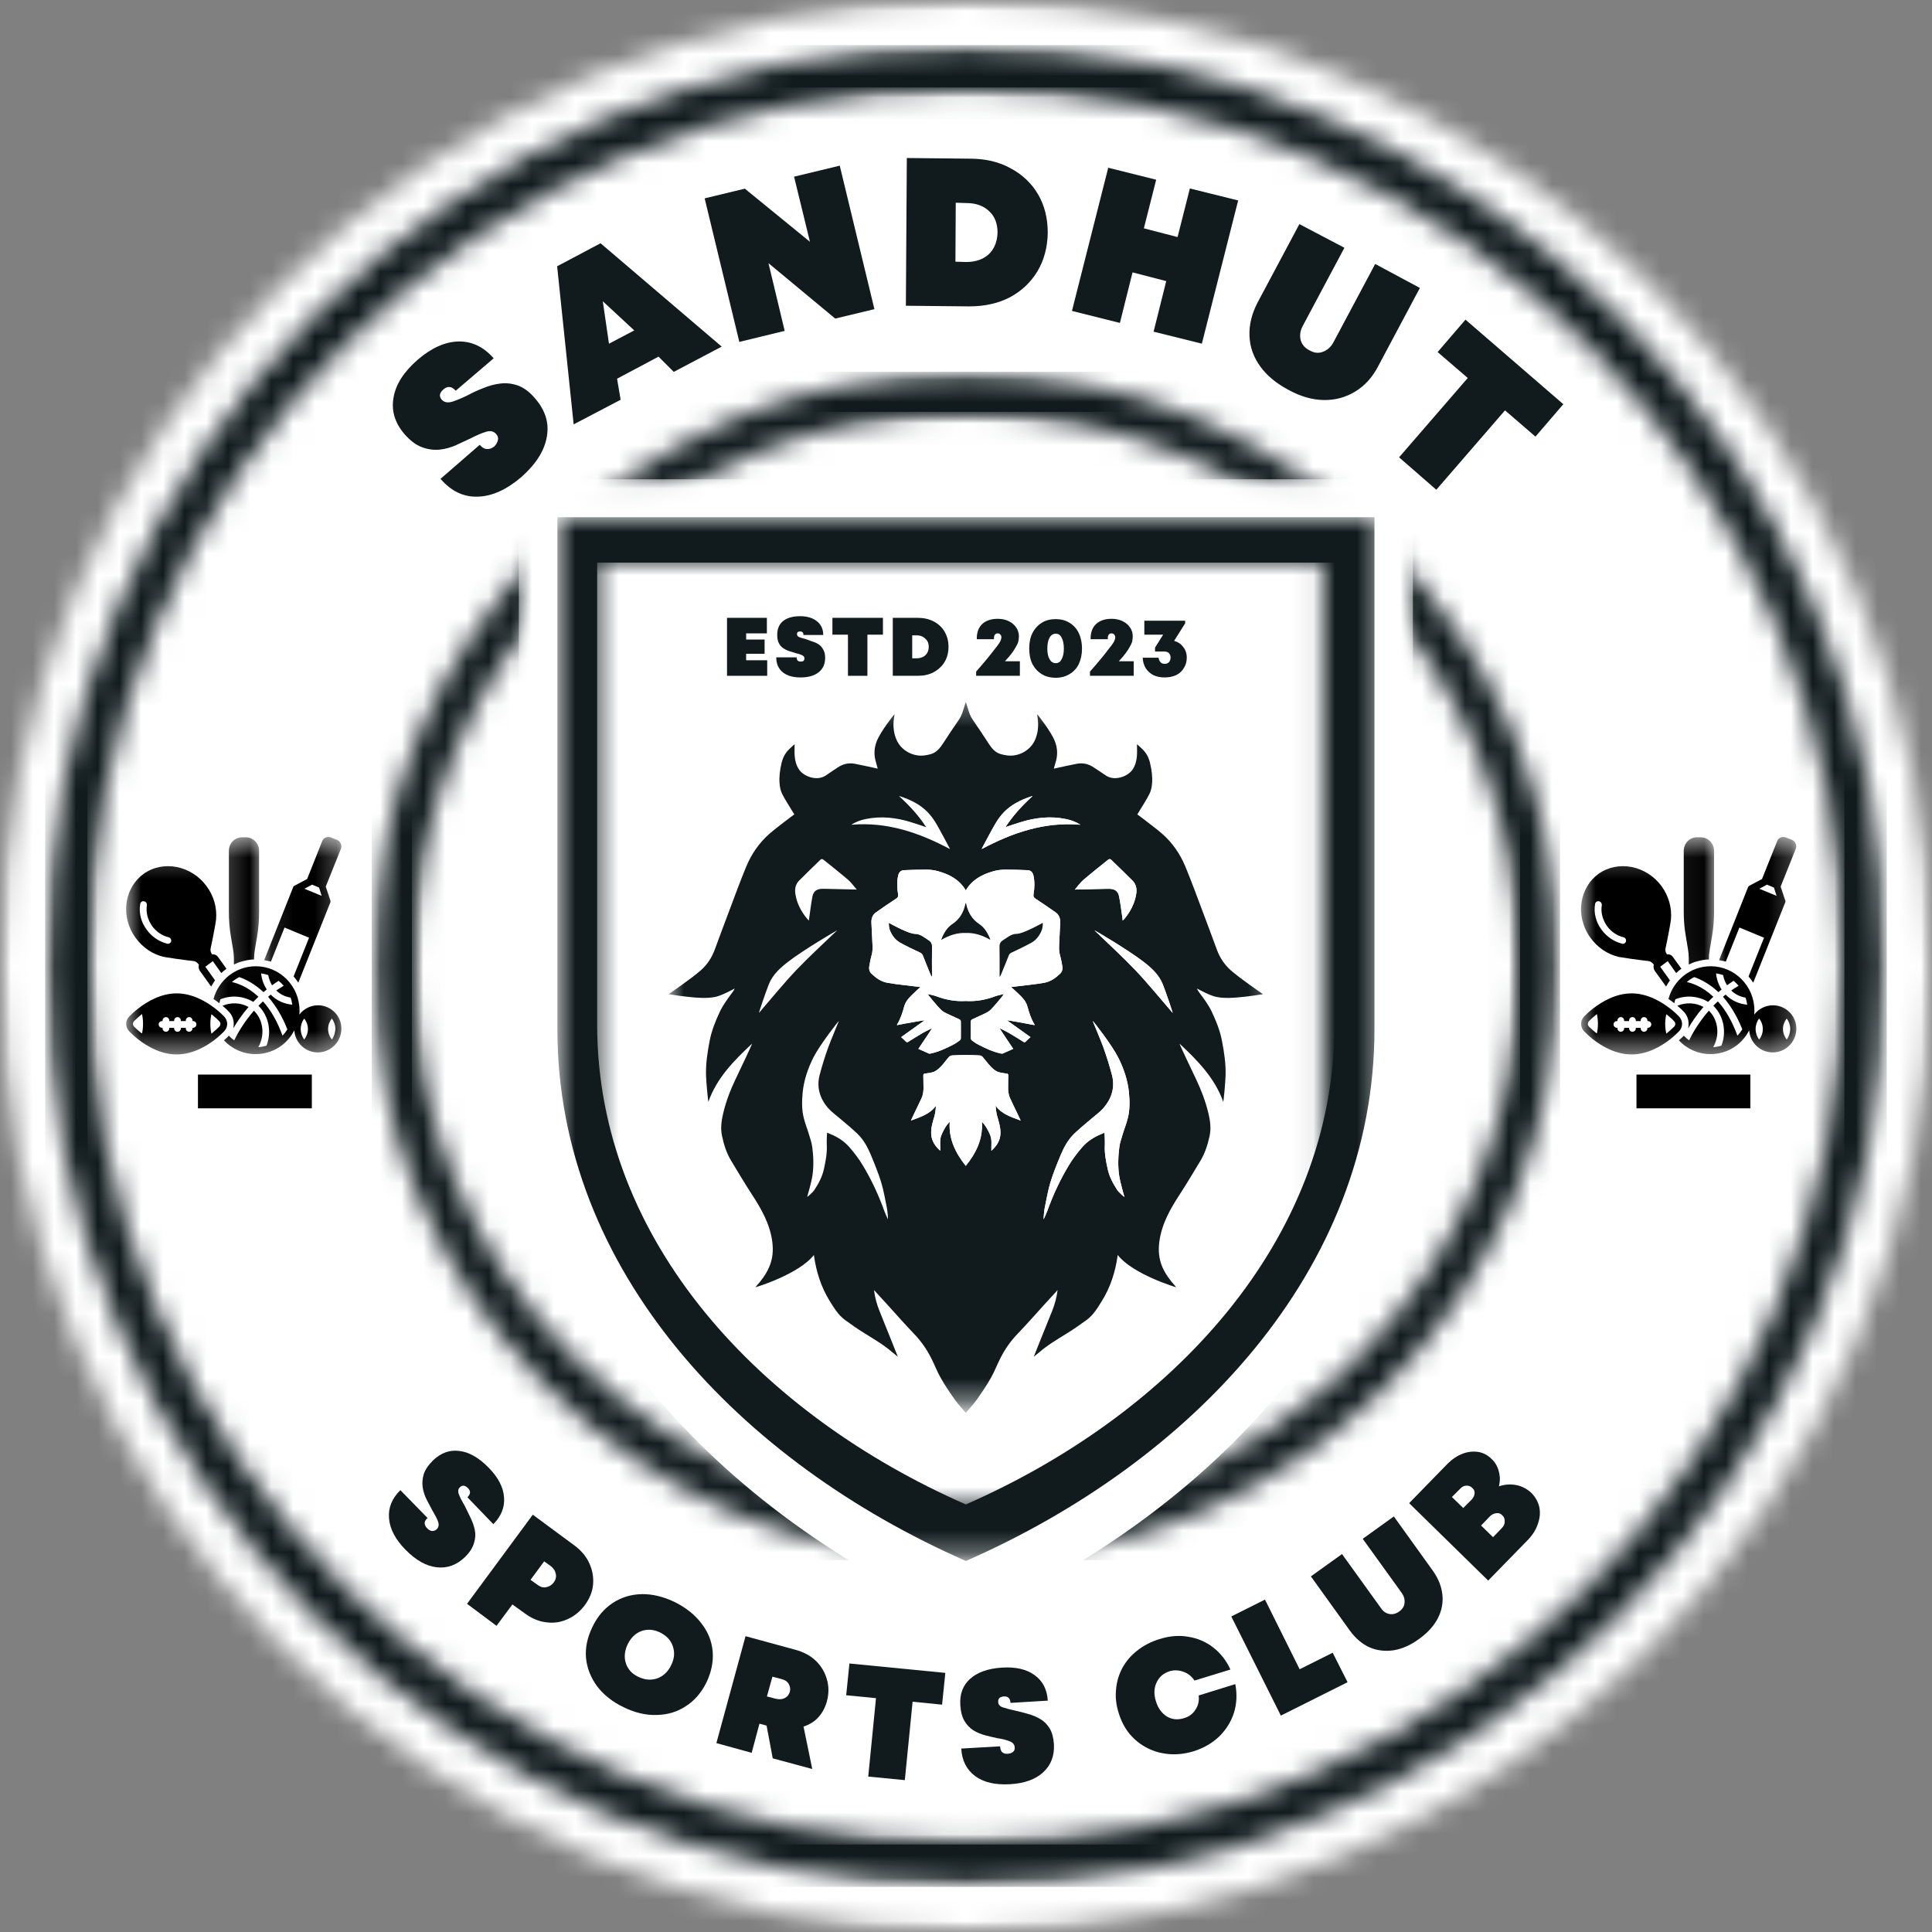<svg width="89" height="89" viewBox="0 0 89 89" fill="none" xmlns="http://www.w3.org/2000/svg">
<rect x="0" y="0" width="89" height="89" fill="#808080" stroke="none"/>
<mask id="mask0_61_624" style="mask-type:luminance" maskUnits="userSpaceOnUse" x="0" y="0" width="89" height="89">
<path d="M0 0H88.996V89H0V0Z" fill="white"/>
</mask>
<g mask="url(#mask0_61_624)">
<mask id="mask1_61_624" style="mask-type:luminance" maskUnits="userSpaceOnUse" x="0" y="0" width="89" height="89">
<path d="M44.496 0C19.92 0 0 19.924 0 44.5C0 69.076 19.92 89 44.496 89C69.073 89 88.996 69.076 88.996 44.5C88.996 19.924 69.073 0 44.496 0Z" fill="white"/>
</mask>
<g mask="url(#mask1_61_624)">
<path d="M0 0H88.996V89H0V0Z" fill="white"/>
</g>
</g>
<mask id="mask2_61_624" style="mask-type:luminance" maskUnits="userSpaceOnUse" x="2" y="2" width="85" height="85">
<path d="M2.079 2.078H86.918V86.922H2.079V2.078Z" fill="white"/>
</mask>
<g mask="url(#mask2_61_624)">
<mask id="mask3_61_624" style="mask-type:luminance" maskUnits="userSpaceOnUse" x="2" y="2" width="85" height="85">
<path d="M44.497 2.078C21.07 2.078 2.079 21.073 2.079 44.5C2.079 67.927 21.07 86.922 44.497 86.922C67.928 86.922 86.918 67.927 86.918 44.5C86.918 21.073 67.928 2.078 44.497 2.078Z" fill="white"/>
</mask>
<g mask="url(#mask3_61_624)">
<path d="M2.079 2.078H86.918V86.922H2.079V2.078Z" fill="#111B1E"/>
</g>
</g>
<mask id="mask4_61_624" style="mask-type:luminance" maskUnits="userSpaceOnUse" x="4" y="4" width="81" height="81">
<path d="M4.026 4.029H84.967V84.97H4.026V4.029Z" fill="white"/>
</mask>
<g mask="url(#mask4_61_624)">
<mask id="mask5_61_624" style="mask-type:luminance" maskUnits="userSpaceOnUse" x="4" y="4" width="81" height="81">
<path d="M44.496 4.029C22.148 4.029 4.026 22.147 4.026 44.5C4.026 66.853 22.148 84.97 44.496 84.97C66.849 84.97 84.967 66.853 84.967 44.5C84.967 22.147 66.849 4.029 44.496 4.029Z" fill="white"/>
</mask>
<g mask="url(#mask5_61_624)">
<path d="M4.026 4.029H84.967V84.97H4.026V4.029Z" fill="white"/>
</g>
</g>
<mask id="mask6_61_624" style="mask-type:luminance" maskUnits="userSpaceOnUse" x="17" y="17" width="55" height="55">
<path d="M17.125 17.129H71.867V71.871H17.125V17.129Z" fill="white"/>
</mask>
<g mask="url(#mask6_61_624)">
<mask id="mask7_61_624" style="mask-type:luminance" maskUnits="userSpaceOnUse" x="17" y="17" width="55" height="55">
<path d="M44.496 17.129C29.382 17.129 17.125 29.382 17.125 44.5C17.125 59.618 29.382 71.871 44.496 71.871C59.614 71.871 71.867 59.618 71.867 44.5C71.867 29.382 59.614 17.129 44.496 17.129Z" fill="white"/>
</mask>
<g mask="url(#mask7_61_624)">
<path d="M17.125 17.129H71.867V71.871H17.125V17.129Z" fill="#111B1E"/>
</g>
</g>
<mask id="mask8_61_624" style="mask-type:luminance" maskUnits="userSpaceOnUse" x="18" y="18" width="53" height="53">
<path d="M18.973 18.972H70.024V70.028H18.973V18.972Z" fill="white"/>
</mask>
<g mask="url(#mask8_61_624)">
<mask id="mask9_61_624" style="mask-type:luminance" maskUnits="userSpaceOnUse" x="18" y="18" width="53" height="53">
<path d="M44.497 18.972C30.401 18.972 18.973 30.4 18.973 44.5C18.973 58.6 30.401 70.028 44.497 70.028C58.596 70.028 70.024 58.6 70.024 44.5C70.024 30.4 58.596 18.972 44.497 18.972Z" fill="white"/>
</mask>
<g mask="url(#mask9_61_624)">
<path d="M18.973 18.972H70.024V70.028H18.973V18.972Z" fill="white"/>
</g>
</g>
<mask id="mask10_61_624" style="mask-type:luminance" maskUnits="userSpaceOnUse" x="23" y="22" width="43" height="53">
<path d="M23.898 22.054H65.125V74.393H23.898V22.054Z" fill="white"/>
</mask>
<g mask="url(#mask10_61_624)">
<path d="M65.088 22.08V47.892C65.088 60.062 55.854 69.718 44.493 74.699C33.165 69.725 23.898 60.088 23.898 47.892V22.08H65.088Z" fill="white"/>
</g>
<mask id="mask11_61_624" style="mask-type:luminance" maskUnits="userSpaceOnUse" x="25" y="23" width="39" height="49">
<path d="M25.677 23.782H63.558V71.692H25.677V23.782Z" fill="white"/>
</mask>
<g mask="url(#mask11_61_624)">
<path d="M63.316 23.826V47.41C63.316 58.532 54.88 67.352 44.496 71.908C34.143 67.364 25.677 58.555 25.677 47.41V23.826H63.316Z" fill="#111B1E"/>
</g>
<mask id="mask12_61_624" style="mask-type:luminance" maskUnits="userSpaceOnUse" x="27" y="25" width="34" height="45">
<path d="M27.509 25.875H60.935V69.319H27.509V25.875Z" fill="white"/>
</mask>
<g mask="url(#mask12_61_624)">
<path d="M61.476 25.916V47.197C61.476 57.234 53.861 65.196 44.492 69.304C35.15 65.203 27.509 57.256 27.509 47.197V25.916H61.476Z" fill="white"/>
</g>
<path d="M40.594 54.469C40.46 54.029 40.284 53.604 40.109 53.182C39.96 52.831 39.777 52.496 39.497 52.227C39.24 51.977 38.956 51.753 38.684 51.518C38.493 51.354 38.285 51.208 38.124 51.018C37.758 50.578 37.609 50.067 37.762 49.503C37.874 49.078 38.005 48.66 38.154 48.246C38.292 47.869 38.635 47.071 38.643 47.033C38.624 47.033 37.766 48.127 37.467 48.72C37.214 49.227 37.031 49.761 36.975 50.332C36.938 50.727 36.93 51.119 37.027 51.503C37.094 51.776 37.203 52.037 37.281 52.305C37.337 52.484 37.393 52.663 37.419 52.846C37.475 53.279 37.49 53.716 37.426 54.152C37.389 54.425 37.203 55.074 37.184 55.133C37.195 55.141 37.434 54.939 37.516 54.816C37.71 54.522 37.874 54.216 37.952 53.865C38.031 53.503 38.105 53.141 38.087 52.768C38.079 52.585 38.094 52.197 38.102 52.175C38.147 52.197 38.188 52.216 38.225 52.231C38.572 52.369 38.885 52.566 39.128 52.846C39.355 53.107 39.568 53.387 39.747 53.686C40.15 54.354 40.478 55.062 40.743 55.801C40.788 55.924 40.848 56.044 40.904 56.167C40.915 56.163 40.881 55.753 40.855 55.641C40.773 55.249 40.71 54.85 40.594 54.469Z" fill="white"/>
<path d="M37.191 42.336C37.21 42.358 37.232 42.373 37.266 42.407C37.269 42.362 37.269 42.336 37.273 42.314C37.322 41.974 37.363 41.631 37.426 41.295C37.474 41.053 37.627 40.948 37.877 40.944C37.915 40.944 37.952 40.944 37.989 40.944C38.478 40.956 38.963 40.967 39.467 40.978C39.336 40.829 39.221 40.661 39.075 40.534C38.706 40.217 38.322 39.918 37.945 39.612C37.881 39.56 37.837 39.56 37.781 39.616C37.456 39.933 37.128 40.247 36.807 40.571C36.646 40.735 36.605 40.944 36.639 41.168C36.702 41.616 36.907 41.993 37.191 42.336Z" fill="white"/>
<path d="M43.758 39.112C43.747 39.09 43.743 39.071 43.735 39.056C43.538 38.691 43.347 38.318 43.138 37.959C43.026 37.765 42.892 37.579 42.739 37.418C42.392 37.06 41.956 36.848 41.489 36.691C41.463 36.68 41.437 36.68 41.415 36.672C41.885 37.101 42.314 37.56 42.665 38.105C42.422 38.023 42.198 37.944 41.974 37.877C41.284 37.661 40.586 37.583 39.87 37.732C39.642 37.78 39.43 37.855 39.213 37.993C40.87 37.851 42.34 38.359 43.758 39.112Z" fill="white"/>
<path d="M38.568 42.855C38.534 42.862 37.012 43.761 36.318 44.295C35.945 44.582 35.594 44.895 35.415 45.347C35.251 45.761 34.96 46.634 34.96 46.664C35.538 45.996 36.083 45.321 36.68 44.69C37.281 44.06 37.926 43.474 38.568 42.855Z" fill="white"/>
<path d="M42.762 43.302C42.572 43.183 42.4 43.023 42.154 43.019C42.105 43.019 42.053 43.008 42.004 42.996C41.646 42.903 40.978 42.53 40.945 42.511C40.941 42.661 40.96 42.787 41.016 42.907C41.116 43.127 41.262 43.313 41.471 43.429C41.769 43.593 42.079 43.739 42.385 43.884C42.452 43.914 42.489 43.955 42.516 44.022C42.631 44.321 42.754 44.619 42.877 44.918C42.885 44.94 42.904 44.959 42.93 45.004C42.93 44.959 42.933 44.944 42.933 44.929C42.933 44.496 42.926 44.067 42.937 43.638C42.941 43.481 42.9 43.384 42.762 43.302Z" fill="#111B1E"/>
<mask id="mask13_61_624" style="mask-type:luminance" maskUnits="userSpaceOnUse" x="30" y="32" width="29" height="33">
<path d="M30.8 32.311H58.656V64.625H30.8V32.311Z" fill="white"/>
</mask>
<g mask="url(#mask13_61_624)">
<path d="M56.693 44.694C56.399 44.429 56.19 44.112 56.055 43.743C55.839 43.164 55.63 42.586 55.41 42.011C55.145 41.306 54.888 40.601 54.6 39.907C54.361 39.336 54.014 38.833 53.552 38.422C53.242 38.15 52.906 37.911 52.582 37.657C52.522 37.612 52.462 37.568 52.392 37.516C52.429 37.456 52.462 37.4 52.5 37.34C52.653 37.083 52.821 36.833 52.955 36.564C53.026 36.422 53.059 36.251 53.071 36.09C53.097 35.777 53.052 35.467 52.981 35.161C52.925 34.911 52.813 34.691 52.627 34.512C52.548 34.437 52.384 34.281 52.377 34.288C52.377 34.467 52.388 34.65 52.373 34.833C52.354 35.057 52.298 35.269 52.164 35.463C51.959 35.758 51.351 36.012 50.925 35.713C50.75 35.587 50.567 35.475 50.388 35.355C50.149 35.191 49.884 35.131 49.604 35.184C49.287 35.243 48.97 35.318 48.653 35.385C48.62 35.393 48.586 35.4 48.545 35.411C48.582 35.277 48.62 35.154 48.653 35.027C48.731 34.725 48.705 34.43 48.59 34.135C48.407 33.68 47.795 32.911 47.776 32.9C47.787 32.971 47.795 33.031 47.802 33.09C47.851 33.449 47.817 33.792 47.664 34.12C47.444 34.583 46.903 34.87 46.392 34.799C46.299 34.788 46.206 34.766 46.116 34.743C45.836 34.669 45.676 34.46 45.53 34.232C45.295 33.874 45.06 33.512 44.814 33.161C44.661 32.941 44.605 32.688 44.526 32.445C44.515 32.411 44.504 32.378 44.493 32.344C44.493 32.341 44.493 32.341 44.493 32.341C44.489 32.341 44.489 32.341 44.489 32.341C44.489 32.341 44.489 32.341 44.489 32.344C44.478 32.378 44.467 32.411 44.456 32.445C44.377 32.688 44.321 32.941 44.168 33.161C43.922 33.512 43.687 33.874 43.452 34.232C43.303 34.46 43.146 34.669 42.866 34.743C42.777 34.766 42.683 34.788 42.59 34.799C42.079 34.87 41.538 34.583 41.318 34.12C41.165 33.792 41.131 33.449 41.18 33.09C41.187 33.031 41.195 32.971 41.206 32.9C41.187 32.911 40.575 33.68 40.392 34.135C40.277 34.43 40.251 34.725 40.329 35.027C40.363 35.154 40.4 35.277 40.434 35.411C40.396 35.4 40.363 35.393 40.329 35.385C40.012 35.318 39.695 35.243 39.378 35.184C39.094 35.131 38.833 35.191 38.59 35.355C38.415 35.475 38.232 35.587 38.057 35.713C37.632 36.012 37.023 35.758 36.818 35.463C36.684 35.269 36.628 35.057 36.609 34.833C36.594 34.65 36.605 34.467 36.605 34.288C36.598 34.281 36.434 34.437 36.356 34.512C36.169 34.691 36.057 34.911 36.001 35.161C35.93 35.467 35.885 35.777 35.912 36.09C35.923 36.251 35.956 36.422 36.027 36.564C36.161 36.833 36.329 37.083 36.482 37.34C36.52 37.4 36.553 37.456 36.591 37.516C36.52 37.568 36.46 37.612 36.4 37.657C36.076 37.911 35.74 38.15 35.43 38.422C34.968 38.833 34.621 39.336 34.382 39.907C34.094 40.601 33.837 41.306 33.572 42.011C33.352 42.586 33.143 43.164 32.927 43.743C32.792 44.112 32.584 44.429 32.289 44.694C31.86 45.075 30.852 45.761 30.8 45.798C30.89 45.817 31.516 45.907 31.774 45.929C32.162 45.97 32.554 46 32.945 45.925C33.248 45.869 33.819 45.548 33.845 45.537C33.811 45.616 33.77 45.679 33.721 45.739C33.52 46.011 33.319 46.28 33.169 46.589C32.96 47.03 32.778 47.481 32.688 47.962C32.587 48.485 32.509 49.007 32.524 49.544C32.535 49.899 32.621 50.753 32.632 50.757C33.02 49.653 33.815 48.854 34.643 48.078C34.647 48.112 34.128 49.205 33.878 49.727C33.639 50.227 33.442 50.746 33.315 51.283C33.233 51.63 33.184 51.981 33.263 52.339C33.348 52.734 33.468 53.119 33.68 53.469C33.99 53.981 34.296 54.499 34.624 55.003C35.068 55.682 35.468 56.38 35.576 57.2C35.628 57.603 35.598 57.988 35.434 58.364C35.296 58.689 35.087 58.973 34.852 59.234C34.833 59.252 34.818 59.275 34.803 59.297C34.807 59.305 36.807 58.697 37.493 57.812C37.598 58.585 37.826 59.294 38.225 59.939C38.426 60.26 38.62 60.584 38.934 60.812C39.232 61.029 39.534 61.241 39.852 61.435C40.284 61.704 40.725 61.961 41.109 62.297C41.184 62.36 41.266 62.424 41.359 62.498C41.344 62.461 40.792 61.073 40.516 60.394C40.392 60.088 40.307 59.775 40.262 59.428C40.288 59.454 40.706 59.909 40.9 60.126C41.299 60.562 41.687 61.01 42.098 61.435C42.422 61.771 42.687 62.148 42.896 62.562C43.049 62.86 43.168 63.181 43.336 63.476C43.53 63.819 43.754 64.151 43.986 64.476C44.135 64.689 44.321 64.883 44.489 65.084V65.088C44.489 65.088 44.489 65.088 44.493 65.084C44.493 65.088 44.493 65.088 44.493 65.088V65.084C44.661 64.883 44.847 64.689 44.997 64.476C45.228 64.151 45.452 63.819 45.646 63.476C45.814 63.181 45.933 62.86 46.086 62.562C46.295 62.148 46.56 61.771 46.885 61.435C47.295 61.01 47.683 60.562 48.082 60.126C48.276 59.909 48.694 59.454 48.72 59.428C48.675 59.775 48.59 60.088 48.467 60.394C48.19 61.073 47.635 62.461 47.623 62.498C47.717 62.424 47.799 62.36 47.873 62.297C48.258 61.961 48.698 61.704 49.131 61.435C49.448 61.241 49.75 61.029 50.048 60.812C50.362 60.584 50.556 60.26 50.754 59.939C51.157 59.294 51.384 58.585 51.489 57.812C52.175 58.697 54.175 59.305 54.179 59.297C54.164 59.275 54.149 59.252 54.13 59.234C53.895 58.973 53.686 58.689 53.544 58.364C53.384 57.988 53.354 57.603 53.406 57.2C53.515 56.38 53.914 55.682 54.358 55.003C54.686 54.499 54.992 53.981 55.302 53.469C55.511 53.119 55.634 52.734 55.72 52.339C55.798 51.981 55.749 51.63 55.667 51.283C55.537 50.746 55.343 50.227 55.104 49.727C54.854 49.205 54.335 48.112 54.339 48.078C55.167 48.854 55.958 49.653 56.35 50.757C56.365 50.753 56.447 49.899 56.458 49.544C56.473 49.007 56.395 48.485 56.294 47.962C56.205 47.481 56.022 47.03 55.813 46.589C55.664 46.28 55.462 46.011 55.257 45.739C55.212 45.679 55.171 45.616 55.138 45.537C55.164 45.548 55.734 45.869 56.037 45.925C56.428 46 56.82 45.97 57.208 45.929C57.466 45.907 58.093 45.817 58.182 45.798C58.13 45.761 57.123 45.075 56.693 44.694ZM49.907 40.534C50.276 40.217 50.66 39.918 51.037 39.612C51.101 39.56 51.145 39.56 51.198 39.616C51.526 39.933 51.854 40.247 52.175 40.571C52.336 40.735 52.377 40.944 52.343 41.168C52.276 41.616 52.074 41.993 51.791 42.336C51.772 42.358 51.75 42.373 51.716 42.407C51.712 42.362 51.712 42.336 51.709 42.314C51.66 41.974 51.619 41.631 51.552 41.295C51.507 41.053 51.354 40.948 51.104 40.944C51.067 40.944 51.03 40.944 50.989 40.944C50.504 40.956 50.019 40.967 49.515 40.978C49.645 40.829 49.761 40.661 49.907 40.534ZM45.247 39.056C45.444 38.691 45.635 38.318 45.844 37.959C45.956 37.766 46.09 37.579 46.243 37.419C46.59 37.06 47.026 36.848 47.493 36.691C47.515 36.68 47.545 36.68 47.567 36.672C47.097 37.101 46.668 37.56 46.317 38.105C46.56 38.023 46.784 37.945 47.008 37.877C47.698 37.661 48.396 37.583 49.112 37.732C49.34 37.78 49.552 37.855 49.769 37.993C48.112 37.851 46.642 38.359 45.224 39.112C45.235 39.09 45.239 39.071 45.247 39.056ZM39.87 37.732C40.587 37.583 41.284 37.661 41.974 37.877C42.198 37.945 42.422 38.023 42.665 38.105C42.314 37.56 41.885 37.101 41.415 36.672C41.437 36.68 41.463 36.68 41.489 36.691C41.956 36.848 42.392 37.06 42.739 37.419C42.892 37.579 43.027 37.766 43.139 37.959C43.347 38.318 43.538 38.691 43.736 39.056C43.743 39.071 43.747 39.09 43.758 39.112C42.34 38.359 40.87 37.851 39.214 37.993C39.43 37.855 39.643 37.78 39.87 37.732ZM36.807 40.571C37.128 40.247 37.456 39.933 37.781 39.616C37.837 39.56 37.882 39.56 37.945 39.612C38.322 39.918 38.706 40.217 39.075 40.534C39.221 40.661 39.337 40.829 39.467 40.978C38.964 40.967 38.478 40.956 37.99 40.944C37.952 40.944 37.915 40.944 37.878 40.944C37.628 40.948 37.475 41.053 37.426 41.295C37.363 41.631 37.322 41.974 37.273 42.314C37.27 42.336 37.27 42.362 37.266 42.407C37.232 42.373 37.21 42.358 37.191 42.336C36.908 41.993 36.703 41.616 36.639 41.168C36.605 40.944 36.647 40.735 36.807 40.571ZM34.96 46.664C34.96 46.634 35.251 45.761 35.415 45.347C35.594 44.895 35.945 44.582 36.318 44.295C37.012 43.761 38.535 42.862 38.568 42.855C37.926 43.474 37.281 44.06 36.68 44.69C36.083 45.321 35.538 45.996 34.96 46.664ZM40.904 56.167C40.848 56.044 40.788 55.924 40.743 55.801C40.478 55.063 40.15 54.354 39.747 53.686C39.568 53.387 39.355 53.108 39.128 52.846C38.885 52.566 38.572 52.369 38.225 52.231C38.188 52.216 38.146 52.197 38.102 52.175C38.094 52.197 38.079 52.585 38.087 52.768C38.105 53.141 38.031 53.503 37.952 53.865C37.874 54.216 37.71 54.522 37.516 54.816C37.434 54.939 37.195 55.141 37.184 55.133C37.203 55.074 37.389 54.425 37.426 54.152C37.49 53.716 37.475 53.279 37.419 52.846C37.393 52.663 37.337 52.484 37.281 52.305C37.203 52.037 37.094 51.776 37.027 51.503C36.93 51.119 36.938 50.727 36.975 50.332C37.031 49.761 37.214 49.227 37.467 48.72C37.766 48.127 38.624 47.033 38.643 47.033C38.635 47.071 38.292 47.869 38.154 48.246C38.005 48.66 37.874 49.078 37.762 49.503C37.609 50.067 37.758 50.578 38.124 51.018C38.285 51.208 38.493 51.354 38.684 51.518C38.956 51.753 39.24 51.977 39.497 52.227C39.777 52.496 39.96 52.831 40.109 53.182C40.284 53.604 40.46 54.029 40.594 54.469C40.71 54.85 40.773 55.249 40.855 55.641C40.881 55.753 40.915 56.163 40.904 56.167ZM45.862 50.932C45.877 51.108 45.896 51.276 45.941 51.432C46.019 51.697 46.101 51.962 46.086 52.242C46.067 52.555 45.911 52.794 45.668 53.011C45.657 52.757 45.709 52.514 45.612 52.283C45.519 52.066 45.411 51.854 45.232 51.678C45.288 52.473 44.963 53.119 44.489 53.708C44.019 53.115 43.694 52.469 43.751 51.678C43.571 51.854 43.463 52.066 43.37 52.283C43.273 52.514 43.325 52.757 43.314 53.011C43.071 52.794 42.915 52.555 42.896 52.242C42.881 51.962 42.963 51.697 43.042 51.432C43.086 51.276 43.105 51.108 43.12 50.932C42.836 51.328 42.404 51.455 41.963 51.619C42.004 51.533 42.031 51.47 42.06 51.41C42.191 51.138 42.322 50.865 42.452 50.589C42.53 50.417 42.549 50.231 42.542 50.041C42.538 49.873 42.538 49.709 42.534 49.541C42.534 49.477 42.556 49.462 42.616 49.455C42.758 49.432 42.907 49.421 43.034 49.369C43.15 49.317 43.254 49.224 43.344 49.13C43.478 48.992 43.586 48.832 43.717 48.686C43.747 48.649 43.81 48.623 43.859 48.619C44.068 48.604 44.28 48.604 44.489 48.6C44.702 48.604 44.914 48.604 45.123 48.619C45.172 48.623 45.235 48.649 45.265 48.686C45.392 48.832 45.504 48.992 45.638 49.13C45.728 49.224 45.832 49.317 45.948 49.369C46.075 49.421 46.224 49.432 46.366 49.455C46.426 49.462 46.448 49.477 46.448 49.541C46.441 49.709 46.444 49.873 46.441 50.041C46.433 50.231 46.452 50.417 46.53 50.589C46.657 50.865 46.791 51.138 46.922 51.41C46.952 51.47 46.978 51.533 47.019 51.619C46.579 51.455 46.146 51.328 45.862 50.932ZM47.47 47.776C47.388 47.85 47.317 47.914 47.254 47.981C47.209 48.022 47.179 48.018 47.131 47.985C46.911 47.847 46.691 47.709 46.467 47.578C46.329 47.5 46.183 47.433 46.041 47.362C46.038 47.365 46.456 47.992 46.676 48.317C46.504 48.392 46.347 48.466 46.191 48.533C46.164 48.544 46.127 48.537 46.097 48.529C45.735 48.451 45.403 48.294 45.079 48.127C44.971 48.074 44.873 48.003 44.776 47.933C44.747 47.91 44.721 47.865 44.721 47.832C44.717 47.571 44.717 47.313 44.721 47.052C44.721 47.022 44.75 46.974 44.776 46.962C44.9 46.899 45.026 46.854 45.146 46.791C45.306 46.712 45.489 46.653 45.616 46.533C45.832 46.328 46.232 45.825 46.25 45.791C46.108 45.825 45.982 45.847 45.866 45.888C45.422 46.056 44.967 46.142 44.489 46.112C44.015 46.142 43.56 46.056 43.116 45.888C43.001 45.847 42.874 45.825 42.732 45.791C42.751 45.825 43.15 46.328 43.366 46.533C43.493 46.653 43.676 46.712 43.836 46.791C43.956 46.854 44.083 46.899 44.206 46.962C44.232 46.974 44.262 47.022 44.262 47.052C44.265 47.313 44.265 47.571 44.262 47.832C44.262 47.865 44.236 47.91 44.206 47.933C44.109 48.003 44.012 48.074 43.903 48.127C43.579 48.294 43.247 48.451 42.885 48.529C42.855 48.537 42.818 48.544 42.792 48.533C42.635 48.466 42.478 48.392 42.306 48.317C42.527 47.992 42.945 47.365 42.941 47.362C42.799 47.433 42.654 47.5 42.516 47.578C42.292 47.709 42.072 47.847 41.851 47.985C41.803 48.018 41.773 48.022 41.728 47.981C41.665 47.914 41.594 47.85 41.512 47.776C41.885 47.511 42.243 47.254 42.598 47C42.594 46.992 41.747 47.138 41.322 47.224C41.325 47.212 41.322 47.197 41.329 47.19C41.482 46.936 41.575 46.657 41.65 46.373C41.721 46.104 41.911 45.929 42.098 45.75C42.187 45.66 42.288 45.575 42.4 45.47C42.329 45.463 42.28 45.455 42.228 45.448C41.773 45.388 41.31 45.351 40.859 45.269C40.579 45.216 40.344 45.045 40.139 44.847C40.053 44.761 40.023 44.645 40.042 44.53C40.072 44.355 40.102 44.179 40.15 44.011C40.202 43.843 40.199 43.675 40.191 43.504C40.172 43.168 40.157 42.836 40.142 42.5C40.135 42.306 40.195 42.138 40.363 42.023C40.661 41.814 40.956 41.608 41.262 41.411C41.355 41.351 41.392 41.303 41.37 41.183C41.322 40.903 41.314 40.616 41.374 40.336C41.407 40.191 41.489 40.094 41.635 40.086C41.989 40.071 42.344 40.06 42.695 40.06C42.87 40.064 43.053 40.086 43.221 40.135C43.743 40.28 44.202 40.526 44.489 41.015C44.489 41.019 44.489 41.019 44.489 41.019C44.776 40.53 45.235 40.28 45.761 40.135C45.929 40.086 46.112 40.064 46.288 40.06C46.638 40.06 46.993 40.071 47.347 40.086C47.493 40.094 47.575 40.191 47.608 40.336C47.668 40.616 47.661 40.903 47.612 41.183C47.59 41.303 47.627 41.351 47.72 41.411C48.023 41.608 48.321 41.814 48.62 42.023C48.787 42.138 48.847 42.306 48.84 42.5C48.825 42.836 48.81 43.168 48.791 43.504C48.784 43.675 48.78 43.843 48.832 44.011C48.881 44.179 48.91 44.355 48.94 44.53C48.959 44.645 48.929 44.761 48.843 44.847C48.638 45.045 48.403 45.216 48.123 45.269C47.672 45.351 47.209 45.388 46.754 45.448C46.702 45.455 46.653 45.463 46.582 45.47C46.694 45.575 46.791 45.66 46.885 45.75C47.071 45.929 47.261 46.104 47.332 46.373C47.407 46.657 47.5 46.936 47.653 47.19C47.657 47.197 47.657 47.212 47.661 47.224C47.235 47.138 46.388 46.992 46.385 47C46.739 47.254 47.097 47.511 47.47 47.776ZM51.955 51.503C51.888 51.776 51.78 52.037 51.701 52.305C51.645 52.484 51.589 52.663 51.563 52.846C51.507 53.279 51.492 53.716 51.556 54.152C51.593 54.425 51.776 55.074 51.798 55.133C51.783 55.141 51.548 54.939 51.466 54.816C51.272 54.522 51.108 54.216 51.03 53.865C50.951 53.503 50.877 53.141 50.895 52.768C50.903 52.585 50.888 52.197 50.88 52.175C50.836 52.197 50.795 52.216 50.757 52.231C50.41 52.369 50.097 52.566 49.854 52.846C49.627 53.108 49.414 53.387 49.235 53.686C48.832 54.354 48.504 55.063 48.239 55.801C48.194 55.924 48.134 56.044 48.078 56.167C48.067 56.163 48.101 55.753 48.127 55.641C48.209 55.249 48.273 54.85 48.388 54.469C48.522 54.029 48.698 53.604 48.873 53.182C49.022 52.831 49.205 52.496 49.485 52.227C49.742 51.977 50.026 51.753 50.298 51.518C50.489 51.354 50.698 51.208 50.854 51.018C51.224 50.578 51.373 50.067 51.22 49.503C51.108 49.078 50.974 48.66 50.828 48.246C50.69 47.869 50.347 47.071 50.34 47.033C50.358 47.033 51.216 48.127 51.515 48.72C51.768 49.227 51.951 49.761 52.007 50.332C52.044 50.727 52.052 51.119 51.955 51.503ZM52.302 44.69C51.701 44.06 51.056 43.474 50.414 42.855C50.448 42.862 51.97 43.761 52.664 44.295C53.037 44.582 53.388 44.895 53.567 45.347C53.731 45.761 54.022 46.634 54.022 46.664C53.444 45.996 52.899 45.321 52.302 44.69Z" fill="#111B1E"/>
</g>
<path d="M47.661 47.224C47.657 47.212 47.657 47.197 47.653 47.19C47.5 46.936 47.407 46.657 47.332 46.373C47.261 46.104 47.071 45.929 46.885 45.75C46.791 45.66 46.694 45.575 46.582 45.47C46.653 45.463 46.702 45.455 46.754 45.448C47.209 45.388 47.672 45.351 48.123 45.269C48.403 45.216 48.638 45.045 48.843 44.847C48.929 44.761 48.959 44.645 48.941 44.53C48.911 44.355 48.881 44.179 48.832 44.011C48.78 43.843 48.784 43.675 48.791 43.504C48.81 43.168 48.825 42.836 48.84 42.5C48.847 42.306 48.788 42.138 48.62 42.023C48.321 41.814 48.023 41.608 47.72 41.411C47.627 41.351 47.59 41.303 47.612 41.183C47.661 40.903 47.668 40.616 47.608 40.336C47.575 40.191 47.493 40.094 47.347 40.086C46.993 40.071 46.638 40.06 46.288 40.06C46.112 40.064 45.929 40.086 45.762 40.135C45.236 40.28 44.777 40.53 44.489 41.019C44.489 41.019 44.489 41.019 44.489 41.015C44.202 40.526 43.743 40.28 43.221 40.135C43.053 40.086 42.87 40.064 42.695 40.06C42.344 40.06 41.989 40.071 41.635 40.086C41.49 40.094 41.407 40.191 41.374 40.336C41.314 40.616 41.322 40.903 41.37 41.183C41.393 41.303 41.355 41.351 41.262 41.411C40.956 41.608 40.661 41.814 40.363 42.023C40.195 42.138 40.135 42.306 40.143 42.5C40.158 42.836 40.172 43.168 40.191 43.504C40.199 43.675 40.202 43.843 40.15 44.011C40.102 44.179 40.072 44.355 40.042 44.53C40.023 44.645 40.053 44.761 40.139 44.847C40.344 45.045 40.579 45.216 40.859 45.269C41.31 45.351 41.773 45.388 42.228 45.448C42.281 45.455 42.329 45.463 42.4 45.47C42.288 45.575 42.187 45.66 42.098 45.75C41.911 45.929 41.721 46.104 41.65 46.373C41.575 46.657 41.482 46.936 41.329 47.19C41.322 47.197 41.325 47.212 41.322 47.224C41.747 47.138 42.594 46.992 42.598 47C42.243 47.254 41.885 47.511 41.512 47.776C41.594 47.85 41.665 47.914 41.728 47.981C41.773 48.022 41.803 48.018 41.852 47.985C42.072 47.847 42.292 47.709 42.516 47.578C42.654 47.5 42.799 47.433 42.941 47.362C42.945 47.365 42.527 47.992 42.307 48.317C42.478 48.391 42.635 48.466 42.792 48.533C42.818 48.544 42.855 48.537 42.885 48.529C43.247 48.451 43.579 48.294 43.904 48.127C44.012 48.074 44.109 48.003 44.206 47.932C44.236 47.91 44.262 47.865 44.262 47.832C44.266 47.571 44.266 47.313 44.262 47.052C44.262 47.022 44.232 46.974 44.206 46.962C44.083 46.899 43.956 46.854 43.836 46.791C43.676 46.712 43.493 46.653 43.366 46.533C43.15 46.328 42.751 45.825 42.732 45.791C42.874 45.825 43.001 45.847 43.116 45.888C43.56 46.056 44.016 46.142 44.489 46.112C44.967 46.142 45.422 46.056 45.866 45.888C45.982 45.847 46.109 45.825 46.25 45.791C46.232 45.825 45.833 46.328 45.616 46.533C45.489 46.653 45.306 46.712 45.146 46.791C45.027 46.854 44.9 46.899 44.777 46.962C44.751 46.974 44.721 47.022 44.721 47.052C44.717 47.313 44.717 47.571 44.721 47.832C44.721 47.865 44.747 47.91 44.777 47.932C44.874 48.003 44.971 48.074 45.079 48.127C45.403 48.294 45.736 48.451 46.097 48.529C46.127 48.537 46.165 48.544 46.191 48.533C46.347 48.466 46.504 48.391 46.676 48.317C46.456 47.992 46.038 47.365 46.041 47.362C46.183 47.433 46.329 47.5 46.467 47.578C46.691 47.709 46.911 47.847 47.131 47.985C47.179 48.018 47.209 48.022 47.254 47.981C47.318 47.914 47.388 47.85 47.47 47.776C47.097 47.511 46.739 47.254 46.385 47C46.388 46.992 47.235 47.138 47.661 47.224ZM42.934 44.929C42.934 44.944 42.93 44.959 42.93 45.004C42.904 44.959 42.885 44.94 42.877 44.918C42.754 44.619 42.631 44.321 42.516 44.022C42.489 43.955 42.452 43.914 42.385 43.884C42.079 43.739 41.769 43.593 41.471 43.429C41.262 43.313 41.117 43.127 41.016 42.907C40.96 42.787 40.941 42.661 40.945 42.511C40.978 42.53 41.646 42.903 42.005 42.996C42.053 43.008 42.105 43.019 42.154 43.019C42.4 43.023 42.572 43.183 42.762 43.302C42.9 43.384 42.941 43.481 42.937 43.638C42.926 44.067 42.934 44.496 42.934 44.929ZM44.489 42.978C44.086 42.963 43.724 43.086 43.359 43.299C43.381 43.239 43.392 43.198 43.411 43.157C43.516 42.933 43.646 42.72 43.859 42.578C44.198 42.355 44.389 42.041 44.471 41.65C44.474 41.631 44.482 41.612 44.489 41.593V41.59C44.497 41.608 44.508 41.627 44.512 41.65C44.594 42.041 44.784 42.355 45.124 42.578C45.336 42.72 45.463 42.933 45.571 43.157C45.59 43.198 45.601 43.239 45.624 43.299C45.258 43.086 44.892 42.963 44.489 42.978ZM46.105 44.918C46.097 44.94 46.079 44.959 46.053 45.004C46.053 44.959 46.049 44.944 46.049 44.929C46.049 44.496 46.056 44.067 46.045 43.638C46.038 43.481 46.083 43.384 46.221 43.302C46.411 43.183 46.582 43.023 46.829 43.019C46.877 43.019 46.929 43.008 46.978 42.996C47.336 42.903 48.004 42.53 48.038 42.511C48.041 42.661 48.023 42.787 47.967 42.907C47.866 43.127 47.72 43.313 47.511 43.429C47.213 43.593 46.903 43.739 46.597 43.884C46.53 43.914 46.493 43.955 46.467 44.022C46.351 44.321 46.228 44.619 46.105 44.918Z" fill="white"/>
<path d="M46.53 50.589C46.451 50.417 46.433 50.231 46.44 50.041C46.444 49.873 46.44 49.709 46.448 49.541C46.448 49.477 46.425 49.462 46.365 49.455C46.224 49.432 46.075 49.421 45.948 49.369C45.832 49.317 45.727 49.224 45.638 49.13C45.504 48.992 45.392 48.832 45.265 48.686C45.235 48.649 45.172 48.623 45.123 48.619C44.914 48.604 44.702 48.604 44.489 48.6C44.28 48.604 44.067 48.604 43.858 48.619C43.81 48.623 43.746 48.649 43.717 48.686C43.586 48.832 43.478 48.992 43.343 49.13C43.254 49.224 43.149 49.317 43.034 49.369C42.907 49.421 42.758 49.432 42.616 49.455C42.556 49.462 42.534 49.477 42.534 49.541C42.538 49.709 42.538 49.873 42.541 50.041C42.549 50.231 42.53 50.417 42.452 50.589C42.321 50.865 42.191 51.138 42.06 51.41C42.03 51.47 42.004 51.533 41.963 51.619C42.403 51.455 42.836 51.328 43.12 50.932C43.105 51.108 43.086 51.276 43.041 51.432C42.963 51.697 42.881 51.962 42.896 52.242C42.914 52.555 43.071 52.794 43.313 53.011C43.325 52.757 43.273 52.514 43.37 52.283C43.463 52.067 43.571 51.854 43.75 51.679C43.694 52.469 44.019 53.115 44.489 53.708C44.963 53.119 45.287 52.473 45.231 51.679C45.41 51.854 45.519 52.067 45.612 52.283C45.709 52.514 45.657 52.757 45.668 53.011C45.91 52.794 46.067 52.555 46.086 52.242C46.101 51.962 46.019 51.697 45.94 51.432C45.895 51.276 45.877 51.108 45.862 50.932C46.145 51.328 46.578 51.455 47.018 51.619C46.977 51.533 46.951 51.47 46.921 51.41C46.791 51.138 46.657 50.865 46.53 50.589Z" fill="white"/>
<path d="M45.123 42.578C44.784 42.355 44.593 42.041 44.511 41.649C44.508 41.627 44.496 41.608 44.489 41.59V41.593C44.481 41.612 44.474 41.631 44.47 41.649C44.388 42.041 44.198 42.355 43.858 42.578C43.646 42.72 43.515 42.933 43.411 43.157C43.392 43.198 43.381 43.239 43.358 43.298C43.724 43.086 44.086 42.963 44.489 42.978C44.892 42.963 45.258 43.086 45.623 43.298C45.601 43.239 45.59 43.198 45.571 43.157C45.463 42.933 45.336 42.72 45.123 42.578Z" fill="#111B1E"/>
<path d="M51.514 48.72C51.216 48.127 50.358 47.033 50.339 47.033C50.346 47.071 50.69 47.869 50.828 48.246C50.973 48.66 51.108 49.078 51.219 49.503C51.372 50.067 51.223 50.578 50.854 51.018C50.697 51.208 50.488 51.354 50.298 51.518C50.026 51.753 49.742 51.977 49.484 52.227C49.205 52.496 49.022 52.831 48.873 53.182C48.697 53.604 48.522 54.029 48.388 54.469C48.272 54.85 48.209 55.249 48.126 55.641C48.1 55.753 48.067 56.163 48.078 56.167C48.134 56.044 48.194 55.924 48.238 55.801C48.503 55.062 48.832 54.354 49.234 53.686C49.414 53.387 49.626 53.107 49.854 52.846C50.096 52.566 50.41 52.369 50.757 52.231C50.794 52.216 50.835 52.197 50.88 52.175C50.887 52.197 50.902 52.585 50.895 52.768C50.876 53.141 50.951 53.503 51.029 53.865C51.108 54.216 51.272 54.522 51.466 54.816C51.548 54.939 51.783 55.141 51.798 55.133C51.775 55.074 51.593 54.425 51.555 54.152C51.492 53.716 51.507 53.279 51.563 52.846C51.589 52.663 51.645 52.484 51.701 52.305C51.779 52.037 51.887 51.776 51.954 51.503C52.051 51.119 52.044 50.727 52.007 50.332C51.951 49.761 51.768 49.227 51.514 48.72Z" fill="white"/>
<path d="M50.988 40.944C51.029 40.944 51.067 40.944 51.104 40.944C51.354 40.948 51.507 41.053 51.552 41.295C51.619 41.631 51.66 41.974 51.709 42.314C51.712 42.336 51.712 42.362 51.716 42.407C51.749 42.373 51.772 42.358 51.791 42.336C52.074 41.993 52.276 41.616 52.343 41.168C52.376 40.944 52.335 40.735 52.175 40.571C51.854 40.247 51.526 39.933 51.197 39.616C51.145 39.56 51.1 39.56 51.037 39.612C50.66 39.918 50.276 40.217 49.906 40.534C49.761 40.661 49.645 40.829 49.515 40.978C50.018 40.967 50.503 40.956 50.988 40.944Z" fill="white"/>
<path d="M49.769 37.993C49.552 37.855 49.339 37.78 49.112 37.732C48.395 37.583 47.698 37.661 47.008 37.877C46.784 37.944 46.56 38.023 46.317 38.105C46.668 37.56 47.097 37.101 47.567 36.672C47.545 36.68 47.515 36.68 47.493 36.691C47.026 36.848 46.59 37.06 46.243 37.418C46.09 37.579 45.955 37.765 45.843 37.959C45.635 38.318 45.444 38.691 45.246 39.056C45.239 39.071 45.235 39.09 45.224 39.112C46.642 38.359 48.112 37.851 49.769 37.993Z" fill="white"/>
<path d="M52.663 44.295C51.969 43.761 50.447 42.862 50.414 42.855C51.055 43.474 51.701 44.06 52.301 44.69C52.898 45.321 53.443 45.996 54.022 46.664C54.022 46.634 53.73 45.761 53.566 45.347C53.387 44.895 53.036 44.582 52.663 44.295Z" fill="white"/>
<path d="M46.596 43.884C46.902 43.739 47.212 43.593 47.511 43.429C47.719 43.313 47.865 43.127 47.966 42.907C48.022 42.787 48.04 42.661 48.037 42.511C48.003 42.53 47.335 42.903 46.977 42.996C46.928 43.008 46.876 43.019 46.828 43.019C46.581 43.023 46.41 43.183 46.22 43.302C46.082 43.384 46.037 43.481 46.044 43.638C46.055 44.067 46.048 44.496 46.048 44.929C46.048 44.944 46.052 44.959 46.052 45.004C46.078 44.959 46.096 44.94 46.104 44.918C46.227 44.619 46.35 44.321 46.466 44.022C46.492 43.955 46.529 43.914 46.596 43.884Z" fill="#111B1E"/>
<mask id="mask14_61_624" style="mask-type:luminance" maskUnits="userSpaceOnUse" x="72" y="39" width="7" height="7">
<path d="M72.763 39.247H78.027V45.933H72.763V39.247Z" fill="white"/>
</mask>
<g mask="url(#mask14_61_624)">
<path d="M74.572 44.082C74.68 44.105 75.531 44.231 75.919 44.269C76.013 44.276 76.106 44.332 76.162 44.41L76.184 44.44C76.162 44.526 76.169 44.627 76.222 44.713L76.751 45.448C76.803 45.347 76.867 45.254 76.927 45.16L76.479 44.534L76.826 44.276L77.214 44.825C77.292 44.754 77.371 44.683 77.456 44.627L77.068 44.09C77.02 44.019 76.953 43.978 76.874 43.963C76.852 43.963 76.818 43.963 76.796 43.963L76.781 43.948C76.725 43.87 76.703 43.769 76.725 43.683C76.811 43.306 76.968 42.463 76.975 42.355C77.02 41.821 76.874 41.284 76.55 40.836C75.852 39.87 74.543 39.609 73.632 40.258C73.222 40.556 72.946 41.019 72.86 41.541C72.766 42.112 72.912 42.713 73.27 43.205C73.595 43.649 74.054 43.963 74.572 44.082ZM73.479 41.642C73.494 41.556 73.572 41.5 73.658 41.519C73.744 41.534 73.796 41.612 73.789 41.698C73.733 42.026 73.826 42.37 74.028 42.657C74.214 42.918 74.487 43.105 74.789 43.176C74.875 43.198 74.919 43.276 74.904 43.362C74.889 43.433 74.826 43.478 74.759 43.478C74.744 43.478 74.733 43.478 74.718 43.47C74.349 43.377 74.013 43.149 73.781 42.832C73.516 42.485 73.408 42.049 73.479 41.642Z" fill="black"/>
</g>
<mask id="mask15_61_624" style="mask-type:luminance" maskUnits="userSpaceOnUse" x="72" y="44" width="7" height="5">
<path d="M72.763 44.977H78.027V48.574H72.763V44.977Z" fill="white"/>
</mask>
<g mask="url(#mask15_61_624)">
<path d="M77.337 46.817C77.255 46.731 77.113 46.597 76.934 46.459C76.531 46.145 75.89 45.761 75.162 45.761C74.431 45.761 73.789 46.145 73.386 46.459C73.207 46.597 73.069 46.731 72.983 46.817C72.89 46.91 72.838 47.037 72.838 47.168C72.838 47.302 72.89 47.425 72.983 47.518C73.069 47.604 73.207 47.738 73.386 47.88C73.796 48.201 74.431 48.574 75.162 48.574C75.89 48.574 76.531 48.194 76.934 47.88C77.113 47.738 77.255 47.604 77.337 47.518C77.43 47.425 77.487 47.302 77.487 47.168C77.487 47.037 77.43 46.91 77.337 46.817ZM73.565 47.597C73.558 47.597 73.55 47.597 73.543 47.597C73.394 47.481 73.278 47.373 73.2 47.294C73.129 47.224 73.129 47.104 73.2 47.037C73.285 46.951 73.409 46.839 73.558 46.716C73.558 46.724 73.565 46.724 73.565 46.731C73.595 46.862 73.61 47.011 73.61 47.16C73.61 47.309 73.595 47.466 73.565 47.597ZM75.912 47.347H75.89V47.373C75.89 47.459 75.819 47.529 75.733 47.529C75.651 47.529 75.58 47.459 75.58 47.373V47.347H75.356V47.373C75.356 47.459 75.285 47.529 75.199 47.529C75.114 47.529 75.046 47.459 75.046 47.373V47.347H74.819V47.373C74.819 47.459 74.752 47.529 74.666 47.529C74.58 47.529 74.509 47.459 74.509 47.373V47.347H74.487C74.401 47.347 74.33 47.276 74.33 47.19C74.33 47.104 74.401 47.037 74.487 47.037H74.509V47.011C74.509 46.925 74.58 46.854 74.666 46.854C74.752 46.854 74.819 46.925 74.819 47.011V47.037H75.046V47.011C75.046 46.925 75.114 46.854 75.199 46.854C75.285 46.854 75.356 46.925 75.356 47.011V47.037H75.58V47.011C75.58 46.925 75.651 46.854 75.733 46.854C75.819 46.854 75.89 46.925 75.89 47.011V47.037H75.912C75.998 47.037 76.069 47.104 76.069 47.19C76.069 47.276 75.998 47.347 75.912 47.347ZM77.121 47.294C77.035 47.38 76.919 47.489 76.766 47.615C76.766 47.604 76.759 47.604 76.759 47.597C76.725 47.466 76.71 47.317 76.71 47.168C76.71 47.018 76.725 46.873 76.759 46.739C76.759 46.731 76.766 46.724 76.766 46.724C76.919 46.847 77.046 46.959 77.121 47.044C77.192 47.115 77.192 47.224 77.121 47.294Z" fill="black"/>
</g>
<mask id="mask16_61_624" style="mask-type:luminance" maskUnits="userSpaceOnUse" x="76" y="44" width="7" height="5">
<path d="M76.117 44.023H82.791V48.574H76.117V44.023Z" fill="white"/>
</mask>
<g mask="url(#mask16_61_624)">
<path d="M81.673 46.31C81.322 46.31 81.005 46.481 80.811 46.739C80.818 46.675 80.818 46.604 80.818 46.545C80.818 45.425 79.912 44.511 78.803 44.511C77.874 44.511 77.091 45.153 76.86 46.019C76.96 46.082 77.046 46.153 77.128 46.216C77.147 46.153 77.154 46.09 77.177 46.033C77.673 45.832 78.236 45.88 78.688 46.153C78.766 46.075 78.844 45.989 78.927 45.918C78.415 45.433 77.919 45.284 77.703 45.239C77.804 45.153 77.919 45.075 78.046 45.011C78.337 45.112 78.751 45.317 79.162 45.705C79.206 45.668 79.262 45.619 79.307 45.582C79.169 45.362 79.076 45.112 79.053 44.84C79.162 44.855 79.27 44.884 79.378 44.918C79.408 45.09 79.471 45.246 79.557 45.388C79.658 45.317 79.759 45.246 79.859 45.183C79.945 45.254 80.02 45.325 80.091 45.41C79.975 45.481 79.859 45.552 79.751 45.627C79.927 45.802 80.162 45.918 80.408 45.955C80.449 46.06 80.471 46.168 80.486 46.283C80.106 46.246 79.759 46.09 79.501 45.825L79.494 45.817C79.456 45.847 79.408 45.888 79.371 45.918C79.725 46.325 80.027 46.825 80.262 47.418C80.199 47.518 80.121 47.623 80.035 47.709C79.803 47.067 79.501 46.533 79.135 46.13C79.068 46.19 78.998 46.261 78.927 46.332C78.934 46.339 78.953 46.354 78.96 46.362C79.415 46.832 79.538 47.559 79.3 48.168C79.177 48.209 79.053 48.231 78.919 48.239C79.229 47.709 79.162 47.004 78.744 46.582C78.733 46.575 78.725 46.567 78.718 46.56C78.221 47.13 77.934 47.668 77.811 47.925C77.725 47.865 77.643 47.794 77.572 47.716C77.572 47.709 77.58 47.701 77.58 47.701C77.572 47.709 77.565 47.716 77.557 47.724C77.501 47.78 77.43 47.847 77.337 47.925C77.703 48.317 78.221 48.559 78.796 48.559C79.415 48.559 79.975 48.28 80.337 47.832C80.43 47.724 80.509 47.597 80.579 47.466C80.617 48.037 81.091 48.481 81.665 48.481C82.262 48.481 82.751 47.989 82.751 47.388C82.758 46.802 82.27 46.31 81.673 46.31ZM81.035 47.888C80.934 47.754 80.874 47.582 80.874 47.403C80.874 47.224 80.934 47.052 81.035 46.918C81.147 47.059 81.206 47.224 81.206 47.403C81.206 47.582 81.147 47.746 81.035 47.888ZM82.307 47.888C82.199 47.746 82.135 47.582 82.135 47.403C82.135 47.224 82.199 47.059 82.307 46.918C82.408 47.052 82.471 47.224 82.471 47.403C82.464 47.582 82.408 47.754 82.307 47.888Z" fill="black"/>
</g>
<mask id="mask17_61_624" style="mask-type:luminance" maskUnits="userSpaceOnUse" x="78" y="38" width="5" height="8">
<path d="M78.982 38.549H82.791V45.933H78.982V38.549Z" fill="white"/>
</mask>
<g mask="url(#mask17_61_624)">
<path d="M79.337 44.261C79.348 44.261 79.348 44.261 79.356 44.261C79.4 44.276 79.456 44.283 79.501 44.298L80.128 42.728L81.262 43.198L80.549 44.981C80.624 45.075 80.703 45.168 80.766 45.269L82.236 41.578C82.255 41.549 82.255 41.511 82.236 41.47L82.027 40.843L82.725 39.101C82.788 38.944 82.71 38.758 82.557 38.694L82.269 38.579C82.191 38.549 82.105 38.549 82.027 38.579C81.952 38.609 81.896 38.672 81.867 38.75L81.169 40.493L80.594 40.799C80.564 40.814 80.531 40.843 80.523 40.877L79.191 44.231C79.247 44.239 79.292 44.254 79.337 44.261ZM81.37 40.769C81.378 40.758 81.385 40.758 81.393 40.75L81.717 40.885C81.717 40.892 81.717 40.9 81.725 40.907L81.84 41.269L81.046 40.941L81.37 40.769Z" fill="black"/>
</g>
<mask id="mask18_61_624" style="mask-type:luminance" maskUnits="userSpaceOnUse" x="77" y="38" width="2" height="7">
<path d="M77.072 38.549H78.983V44.978H77.072V38.549Z" fill="white"/>
</mask>
<g mask="url(#mask18_61_624)">
<path d="M77.758 43.72C77.781 43.862 77.796 44.011 77.796 44.153V44.433C77.844 44.41 77.889 44.396 77.934 44.369C77.945 44.362 77.96 44.362 77.967 44.355C78.012 44.34 78.061 44.317 78.106 44.306C78.206 44.276 78.307 44.254 78.415 44.231C78.516 44.213 78.617 44.198 78.725 44.198V44.153C78.725 44.011 78.743 43.862 78.766 43.72L78.867 43.127C78.926 42.769 78.96 42.392 78.96 42.026V39.194C78.96 38.851 78.688 38.571 78.348 38.571H78.169C77.833 38.571 77.564 38.851 77.564 39.194V42.019C77.564 42.385 77.594 42.761 77.658 43.12L77.758 43.72Z" fill="black"/>
</g>
<path d="M78.471 46.388C78.105 46.183 77.658 46.168 77.269 46.332C77.393 46.433 77.493 46.526 77.557 46.597C77.71 46.754 77.788 46.951 77.788 47.168C77.788 47.239 77.781 47.309 77.766 47.373C77.934 47.089 78.161 46.746 78.471 46.388Z" fill="black"/>
<mask id="mask19_61_624" style="mask-type:luminance" maskUnits="userSpaceOnUse" x="5" y="39" width="7" height="7">
<path d="M5.742 39.247H11.167V45.933H5.742V39.247Z" fill="white"/>
</mask>
<g mask="url(#mask19_61_624)">
<path d="M7.552 44.082C7.66 44.105 8.51 44.231 8.898 44.269C8.992 44.276 9.085 44.332 9.137 44.41L9.163 44.44C9.137 44.526 9.148 44.627 9.201 44.713L9.727 45.448C9.783 45.347 9.846 45.254 9.906 45.16L9.458 44.534L9.805 44.276L10.193 44.825C10.271 44.754 10.35 44.683 10.432 44.627L10.048 44.09C9.999 44.019 9.928 43.978 9.854 43.963C9.828 43.963 9.798 43.963 9.775 43.963L9.76 43.948C9.704 43.87 9.682 43.769 9.704 43.683C9.79 43.306 9.947 42.463 9.954 42.355C9.999 41.821 9.854 41.284 9.525 40.836C8.828 39.87 7.518 39.609 6.611 40.258C6.201 40.556 5.921 41.019 5.839 41.541C5.746 42.112 5.891 42.713 6.249 43.205C6.574 43.649 7.029 43.963 7.552 44.082ZM6.458 41.642C6.473 41.556 6.552 41.5 6.634 41.519C6.72 41.534 6.776 41.612 6.768 41.698C6.712 42.026 6.805 42.37 7.007 42.657C7.193 42.918 7.466 43.105 7.768 43.176C7.854 43.198 7.899 43.276 7.884 43.362C7.869 43.433 7.805 43.478 7.734 43.478C7.719 43.478 7.712 43.478 7.697 43.47C7.324 43.377 6.992 43.149 6.761 42.832C6.496 42.485 6.388 42.049 6.458 41.642Z" fill="black"/>
</g>
<mask id="mask20_61_624" style="mask-type:luminance" maskUnits="userSpaceOnUse" x="5" y="44" width="7" height="5">
<path d="M5.742 44.977H11.167V48.574H5.742V44.977Z" fill="white"/>
</mask>
<g mask="url(#mask20_61_624)">
<path d="M10.317 46.817C10.231 46.731 10.093 46.597 9.914 46.459C9.511 46.145 8.869 45.761 8.138 45.761C7.41 45.761 6.768 46.145 6.365 46.459C6.186 46.597 6.048 46.731 5.962 46.817C5.869 46.91 5.813 47.037 5.813 47.168C5.813 47.302 5.869 47.425 5.962 47.518C6.048 47.604 6.186 47.738 6.365 47.88C6.776 48.201 7.41 48.574 8.138 48.574C8.869 48.574 9.511 48.194 9.914 47.88C10.093 47.738 10.231 47.604 10.317 47.518C10.41 47.425 10.466 47.302 10.466 47.168C10.466 47.037 10.41 46.91 10.317 46.817ZM6.545 47.597C6.533 47.597 6.526 47.597 6.518 47.597C6.373 47.481 6.257 47.373 6.179 47.294C6.108 47.224 6.108 47.104 6.179 47.037C6.265 46.951 6.388 46.839 6.533 46.716C6.533 46.724 6.545 46.724 6.545 46.731C6.574 46.862 6.589 47.011 6.589 47.16C6.589 47.309 6.574 47.466 6.545 47.597ZM8.891 47.347H8.869V47.373C8.869 47.459 8.798 47.529 8.712 47.529C8.626 47.529 8.559 47.459 8.559 47.373V47.347H8.332V47.373C8.332 47.459 8.265 47.529 8.179 47.529C8.093 47.529 8.022 47.459 8.022 47.373V47.347H7.798V47.373C7.798 47.459 7.727 47.529 7.645 47.529C7.559 47.529 7.488 47.459 7.488 47.373V47.347H7.466C7.38 47.347 7.309 47.276 7.309 47.19C7.309 47.104 7.38 47.037 7.466 47.037H7.488V47.011C7.488 46.925 7.559 46.854 7.645 46.854C7.727 46.854 7.798 46.925 7.798 47.011V47.037H8.022V47.011C8.022 46.925 8.093 46.854 8.179 46.854C8.265 46.854 8.332 46.925 8.332 47.011V47.037H8.559V47.011C8.559 46.925 8.626 46.854 8.712 46.854C8.798 46.854 8.869 46.925 8.869 47.011V47.037H8.891C8.977 47.037 9.048 47.104 9.048 47.19C9.048 47.276 8.977 47.347 8.891 47.347ZM10.1 47.294C10.014 47.38 9.899 47.489 9.746 47.615C9.746 47.604 9.735 47.604 9.735 47.597C9.705 47.466 9.69 47.317 9.69 47.168C9.69 47.018 9.705 46.873 9.735 46.739C9.735 46.731 9.746 46.724 9.746 46.724C9.899 46.847 10.022 46.959 10.1 47.044C10.171 47.115 10.171 47.224 10.1 47.294Z" fill="black"/>
</g>
<mask id="mask21_61_624" style="mask-type:luminance" maskUnits="userSpaceOnUse" x="9" y="44" width="7" height="5">
<path d="M9.256 44.023H15.767V48.574H9.256V44.023Z" fill="white"/>
</mask>
<g mask="url(#mask21_61_624)">
<path d="M14.652 46.31C14.301 46.31 13.984 46.481 13.79 46.739C13.797 46.675 13.797 46.604 13.797 46.545C13.797 45.425 12.89 44.511 11.782 44.511C10.853 44.511 10.07 45.153 9.835 46.019C9.935 46.082 10.021 46.153 10.107 46.216C10.122 46.153 10.13 46.09 10.156 46.033C10.652 45.832 11.215 45.88 11.667 46.153C11.745 46.075 11.82 45.989 11.905 45.918C11.394 45.433 10.898 45.284 10.682 45.239C10.782 45.153 10.898 45.075 11.021 45.011C11.316 45.112 11.726 45.317 12.137 45.705C12.185 45.668 12.238 45.619 12.286 45.582C12.148 45.362 12.055 45.112 12.029 44.84C12.137 44.855 12.249 44.884 12.357 44.918C12.387 45.09 12.45 45.246 12.532 45.388C12.633 45.317 12.734 45.246 12.835 45.183C12.92 45.254 12.999 45.325 13.069 45.41C12.954 45.481 12.835 45.552 12.726 45.627C12.905 45.802 13.137 45.918 13.387 45.955C13.424 46.06 13.45 46.168 13.465 46.283C13.084 46.246 12.734 46.09 12.48 45.825L12.473 45.817C12.431 45.847 12.387 45.888 12.349 45.918C12.704 46.325 13.006 46.825 13.237 47.418C13.178 47.518 13.099 47.623 13.014 47.709C12.782 47.067 12.48 46.533 12.114 46.13C12.047 46.19 11.976 46.261 11.905 46.332C11.913 46.339 11.928 46.354 11.935 46.362C12.394 46.832 12.517 47.559 12.278 48.168C12.155 48.209 12.029 48.231 11.898 48.239C12.208 47.709 12.137 47.004 11.719 46.582C11.711 46.575 11.704 46.567 11.697 46.56C11.2 47.13 10.913 47.668 10.79 47.925C10.704 47.865 10.618 47.794 10.551 47.716C10.551 47.709 10.559 47.701 10.559 47.701C10.551 47.709 10.544 47.716 10.532 47.724C10.48 47.78 10.409 47.847 10.316 47.925C10.682 48.317 11.2 48.559 11.775 48.559C12.394 48.559 12.954 48.28 13.316 47.832C13.409 47.724 13.487 47.597 13.558 47.466C13.596 48.037 14.069 48.481 14.64 48.481C15.237 48.481 15.726 47.989 15.726 47.388C15.733 46.802 15.248 46.31 14.652 46.31ZM14.014 47.888C13.913 47.754 13.853 47.582 13.853 47.403C13.853 47.224 13.913 47.052 14.014 46.918C14.122 47.059 14.185 47.224 14.185 47.403C14.185 47.582 14.122 47.746 14.014 47.888ZM15.286 47.888C15.178 47.746 15.114 47.582 15.114 47.403C15.114 47.224 15.178 47.059 15.286 46.918C15.386 47.052 15.45 47.224 15.45 47.403C15.439 47.582 15.386 47.754 15.286 47.888Z" fill="black"/>
</g>
<mask id="mask22_61_624" style="mask-type:luminance" maskUnits="userSpaceOnUse" x="12" y="38" width="4" height="8">
<path d="M12.123 38.549H15.768V45.933H12.123V38.549Z" fill="white"/>
</mask>
<g mask="url(#mask22_61_624)">
<path d="M12.316 44.261C12.323 44.261 12.323 44.261 12.331 44.261C12.379 44.276 12.432 44.283 12.48 44.298L13.107 42.728L14.237 43.198L13.525 44.981C13.603 45.075 13.681 45.168 13.741 45.269L15.215 41.578C15.23 41.549 15.23 41.511 15.215 41.47L15.006 40.843L15.704 39.101C15.767 38.944 15.689 38.758 15.532 38.694L15.248 38.579C15.17 38.549 15.084 38.549 15.006 38.579C14.928 38.609 14.875 38.672 14.842 38.75L14.148 40.493L13.573 40.799C13.54 40.814 13.51 40.843 13.502 40.877L12.17 44.231C12.223 44.239 12.271 44.254 12.316 44.261ZM14.349 40.769C14.357 40.758 14.364 40.758 14.372 40.75L14.696 40.885C14.696 40.892 14.696 40.9 14.704 40.907L14.819 41.269L14.021 40.941L14.349 40.769Z" fill="black"/>
</g>
<mask id="mask23_61_624" style="mask-type:luminance" maskUnits="userSpaceOnUse" x="10" y="38" width="3" height="7">
<path d="M10.212 38.549H12.122V44.978H10.212V38.549Z" fill="white"/>
</mask>
<g mask="url(#mask23_61_624)">
<path d="M10.734 43.72C10.76 43.862 10.775 44.011 10.775 44.153V44.433C10.82 44.41 10.868 44.396 10.913 44.369C10.921 44.362 10.935 44.362 10.947 44.355C10.991 44.34 11.036 44.317 11.085 44.306C11.185 44.276 11.286 44.254 11.394 44.231C11.495 44.213 11.596 44.198 11.704 44.198V44.153C11.704 44.011 11.719 43.862 11.745 43.72L11.846 43.127C11.905 42.769 11.935 42.392 11.935 42.026V39.194C11.935 38.851 11.667 38.571 11.323 38.571H11.148C10.812 38.571 10.544 38.851 10.544 39.194V42.019C10.544 42.385 10.573 42.761 10.633 43.12L10.734 43.72Z" fill="black"/>
</g>
<path d="M11.451 46.388C11.085 46.183 10.634 46.168 10.249 46.332C10.373 46.433 10.473 46.526 10.533 46.597C10.69 46.754 10.768 46.951 10.768 47.168C10.768 47.239 10.761 47.309 10.746 47.373C10.914 47.089 11.137 46.746 11.451 46.388Z" fill="black"/>
<path d="M24.009 21.983C23.33 22.562 22.666 22.86 22.009 22.879C21.352 22.901 20.782 22.625 20.293 22.058L22.099 20.491C22.196 20.61 22.308 20.678 22.427 20.685C22.547 20.696 22.658 20.655 22.77 20.566C22.86 20.476 22.912 20.383 22.934 20.282C22.964 20.185 22.938 20.088 22.86 19.999C22.741 19.86 22.58 19.827 22.382 19.894C22.181 19.954 21.95 20.055 21.681 20.193C21.472 20.293 21.248 20.398 21.009 20.506C20.763 20.618 20.502 20.685 20.233 20.715C19.957 20.737 19.689 20.696 19.427 20.596C19.159 20.498 18.89 20.293 18.621 19.984C18.185 19.469 18.021 18.909 18.129 18.312C18.23 17.708 18.603 17.126 19.248 16.566C19.886 16.021 20.513 15.742 21.129 15.73C21.744 15.723 22.282 15.98 22.741 16.506L20.994 17.999C20.808 17.79 20.617 17.771 20.427 17.939C20.241 18.099 20.215 18.26 20.353 18.417C20.465 18.536 20.621 18.566 20.83 18.506C21.039 18.439 21.278 18.338 21.547 18.208C21.763 18.088 22.002 17.98 22.263 17.879C22.52 17.771 22.778 17.7 23.039 17.67C23.308 17.633 23.58 17.663 23.86 17.76C24.136 17.861 24.401 18.058 24.651 18.357C25.128 18.905 25.307 19.499 25.188 20.133C25.076 20.771 24.684 21.387 24.009 21.983Z" fill="#111B1E"/>
<path d="M31.038 17.131L30.336 16.43L28.426 17.445L28.59 18.415L26.426 19.549L25.665 12.266L27.665 11.206L33.246 15.967L31.038 17.131ZM29.217 15.221L27.769 13.878L28.053 15.833L29.217 15.221Z" fill="#111B1E"/>
<path d="M36.58 8.139L38.684 7.631L40.281 14.242L38.475 14.675L35.401 12.123L36.147 15.242L34.058 15.75L32.461 9.138L34.312 8.691L37.311 11.138L36.58 8.139Z" fill="#111B1E"/>
<path d="M44.684 7.309C45.401 7.309 46.028 7.458 46.565 7.757C47.102 8.048 47.52 8.443 47.819 8.951C48.117 9.458 48.266 10.051 48.266 10.726C48.255 11.394 48.095 11.988 47.789 12.502C47.479 13.01 47.057 13.409 46.52 13.696C45.983 13.976 45.356 14.114 44.64 14.114L41.73 14.085L41.774 7.279L44.684 7.309ZM44.505 12.07C44.942 12.07 45.289 11.95 45.55 11.711C45.807 11.465 45.942 11.13 45.953 10.712C45.953 10.294 45.822 9.965 45.565 9.727C45.304 9.48 44.957 9.354 44.52 9.354L44.028 9.339L44.013 12.055L44.505 12.07Z" fill="#111B1E"/>
<path d="M54.813 8.682L57.037 9.234L55.365 15.831L53.142 15.279L53.724 12.95L52.172 12.547L51.59 14.876L49.381 14.323L51.052 7.727L53.261 8.279L52.694 10.518L54.246 10.921L54.813 8.682Z" fill="#111B1E"/>
<path d="M59.365 17.965C58.798 17.667 58.358 17.301 58.052 16.876C57.742 16.447 57.578 15.981 57.559 15.473C57.537 14.966 57.664 14.455 57.932 13.936L59.858 10.324L61.932 11.414L60.007 15.025C59.895 15.234 59.865 15.451 59.917 15.667C59.977 15.876 60.115 16.037 60.335 16.145C60.544 16.264 60.745 16.283 60.947 16.204C61.156 16.122 61.313 15.981 61.425 15.772L63.35 12.16L65.409 13.264L63.484 16.876C63.215 17.391 62.861 17.779 62.424 18.04C61.984 18.309 61.503 18.436 60.977 18.428C60.447 18.417 59.91 18.264 59.365 17.965Z" fill="#111B1E"/>
<path d="M72.016 18.62L70.733 20.113L69.33 18.904L66.166 22.561L64.45 21.068L67.614 17.412L66.226 16.218L67.509 14.725L72.016 18.62Z" fill="#111B1E"/>
<path d="M18.682 71.392C18.212 70.914 17.958 70.429 17.921 69.944C17.88 69.459 18.055 69.026 18.443 68.645L19.697 69.929C19.615 69.996 19.57 70.071 19.562 70.153C19.562 70.242 19.6 70.325 19.682 70.407C19.749 70.474 19.82 70.515 19.891 70.526C19.969 70.533 20.044 70.511 20.115 70.451C20.212 70.351 20.234 70.228 20.174 70.078C20.115 69.929 20.029 69.765 19.921 69.586C19.831 69.418 19.742 69.25 19.652 69.078C19.562 68.899 19.503 68.716 19.473 68.526C19.443 68.328 19.458 68.123 19.518 67.914C19.585 67.705 19.73 67.493 19.951 67.272C20.316 66.925 20.719 66.78 21.159 66.84C21.607 66.892 22.059 67.149 22.517 67.616C22.954 68.064 23.189 68.519 23.219 68.974C23.256 69.433 23.092 69.843 22.726 70.213L21.532 68.974C21.682 68.825 21.689 68.687 21.562 68.556C21.421 68.418 21.297 68.403 21.189 68.511C21.1 68.593 21.085 68.705 21.145 68.855C21.204 69.004 21.294 69.179 21.413 69.377C21.491 69.537 21.577 69.709 21.667 69.899C21.764 70.097 21.835 70.295 21.876 70.496C21.913 70.694 21.898 70.892 21.831 71.093C21.771 71.302 21.637 71.511 21.428 71.72C21.04 72.097 20.6 72.257 20.115 72.198C19.637 72.145 19.16 71.877 18.682 71.392Z" fill="#111B1E"/>
<path d="M26.484 71.21C26.79 71.441 27.014 71.713 27.156 72.031C27.294 72.34 27.35 72.665 27.32 73.001C27.29 73.329 27.16 73.646 26.932 73.956C26.701 74.254 26.432 74.467 26.126 74.598C25.817 74.736 25.492 74.78 25.156 74.732C24.817 74.691 24.492 74.556 24.186 74.329L23.604 73.911L22.873 74.896L21.515 73.881L24.544 69.777L26.484 71.21ZM24.753 73.001C24.88 73.101 25.011 73.142 25.141 73.12C25.279 73.101 25.399 73.031 25.499 72.911C25.596 72.784 25.634 72.65 25.604 72.508C25.581 72.37 25.507 72.251 25.38 72.15L25.067 71.926L24.44 72.777L24.753 73.001Z" fill="#111B1E"/>
<path d="M28.726 78.644C28.207 78.394 27.801 78.07 27.502 77.674C27.211 77.275 27.043 76.846 26.995 76.376C26.954 75.909 27.055 75.432 27.293 74.943C27.521 74.465 27.834 74.1 28.233 73.839C28.629 73.581 29.073 73.447 29.562 73.436C30.047 73.428 30.55 73.548 31.069 73.794C31.595 74.055 32.009 74.383 32.308 74.779C32.614 75.167 32.789 75.6 32.83 76.077C32.867 76.547 32.774 77.017 32.547 77.495C32.308 77.98 31.987 78.349 31.591 78.599C31.203 78.857 30.759 78.991 30.263 79.002C29.763 79.021 29.252 78.902 28.726 78.644ZM29.398 77.241C29.703 77.391 29.998 77.413 30.278 77.316C30.554 77.215 30.771 77.014 30.92 76.704C31.069 76.406 31.091 76.118 30.994 75.838C30.905 75.562 30.703 75.346 30.398 75.197C30.106 75.059 29.823 75.04 29.547 75.137C29.278 75.238 29.069 75.436 28.92 75.734C28.771 76.044 28.741 76.338 28.83 76.615C28.92 76.894 29.107 77.103 29.398 77.241Z" fill="#111B1E"/>
<path d="M35.597 81L35.314 79.492L34.985 79.403L34.627 80.746L33.001 80.298L34.344 75.373L36.642 76C37.019 76.101 37.332 76.269 37.582 76.507C37.828 76.746 38 77.03 38.09 77.358C38.187 77.679 38.187 78.022 38.09 78.388C38.008 78.668 37.881 78.906 37.702 79.104C37.523 79.306 37.291 79.448 37.015 79.537L37.418 81.492L35.597 81ZM35.582 77.239L35.329 78.149L35.732 78.254C35.9 78.295 36.038 78.283 36.15 78.224C36.269 78.164 36.347 78.067 36.388 77.925C36.418 77.798 36.396 77.679 36.329 77.567C36.269 77.459 36.153 77.384 35.985 77.343L35.582 77.239Z" fill="#111B1E"/>
<path d="M43.548 77.064L43.398 78.527L42.04 78.392L41.682 82.004L39.996 81.84L40.354 78.228L38.981 78.094L39.13 76.631L43.548 77.064Z" fill="#111B1E"/>
<path d="M46.52 82.192C45.853 82.23 45.319 82.11 44.924 81.819C44.524 81.521 44.312 81.099 44.282 80.55L46.073 80.446C46.073 80.558 46.103 80.647 46.162 80.715C46.23 80.774 46.319 80.8 46.431 80.789C46.528 80.782 46.61 80.752 46.67 80.7C46.73 80.651 46.752 80.58 46.744 80.491C46.733 80.353 46.647 80.26 46.491 80.207C46.341 80.148 46.162 80.103 45.953 80.073C45.774 80.036 45.584 79.991 45.386 79.939C45.196 79.89 45.017 79.816 44.849 79.715C44.677 79.607 44.539 79.461 44.431 79.282C44.319 79.095 44.256 78.845 44.237 78.536C44.207 78.04 44.356 77.64 44.685 77.342C45.021 77.036 45.513 76.861 46.162 76.82C46.789 76.782 47.285 76.894 47.655 77.163C48.032 77.431 48.237 77.827 48.267 78.342L46.55 78.446C46.539 78.237 46.438 78.14 46.252 78.148C46.062 78.159 45.972 78.245 45.983 78.401C45.983 78.521 46.058 78.607 46.207 78.655C46.364 78.707 46.554 78.756 46.774 78.804C46.961 78.845 47.155 78.894 47.356 78.954C47.554 79.006 47.744 79.084 47.923 79.192C48.102 79.293 48.244 79.439 48.356 79.625C48.464 79.804 48.528 80.043 48.55 80.342C48.58 80.879 48.416 81.312 48.058 81.64C47.707 81.968 47.196 82.155 46.52 82.192Z" fill="#111B1E"/>
<path d="M54.995 80.671C54.607 80.79 54.227 80.835 53.861 80.805C53.492 80.775 53.152 80.682 52.846 80.521C52.536 80.365 52.268 80.148 52.04 79.879C51.812 79.603 51.645 79.279 51.533 78.909C51.413 78.533 51.376 78.171 51.413 77.82C51.443 77.462 51.544 77.13 51.712 76.82C51.883 76.514 52.111 76.249 52.398 76.029C52.686 75.802 53.025 75.626 53.413 75.507C53.88 75.358 54.327 75.324 54.756 75.402C55.182 75.473 55.562 75.637 55.891 75.895C56.226 76.156 56.491 76.492 56.681 76.91L55.025 77.417C54.894 77.219 54.726 77.085 54.517 77.014C54.309 76.936 54.1 76.925 53.891 76.984C53.6 77.074 53.398 77.249 53.279 77.507C53.159 77.757 53.148 78.044 53.249 78.372C53.346 78.693 53.518 78.924 53.756 79.074C53.995 79.215 54.256 79.238 54.547 79.148C54.775 79.081 54.95 78.951 55.07 78.76C55.197 78.574 55.249 78.353 55.219 78.104L56.905 77.581C56.995 78.04 56.972 78.477 56.846 78.894C56.715 79.305 56.491 79.667 56.174 79.984C55.853 80.294 55.462 80.521 54.995 80.671Z" fill="#111B1E"/>
<path d="M59.87 76.896L61.392 76.135L62.078 77.493L59.004 79.031L56.721 74.464L58.273 73.688L59.87 76.896Z" fill="#111B1E"/>
<path d="M65.373 75.499C64.992 75.779 64.604 75.954 64.209 76.021C63.809 76.081 63.436 76.036 63.089 75.887C62.742 75.73 62.44 75.469 62.179 75.111L60.388 72.618L61.821 71.589L63.627 74.096C63.724 74.238 63.851 74.32 64 74.35C64.156 74.379 64.313 74.342 64.463 74.23C64.612 74.122 64.69 73.991 64.701 73.842C64.72 73.686 64.679 73.536 64.582 73.394L62.776 70.887L64.209 69.857L66 72.35C66.257 72.708 66.406 73.081 66.447 73.469C66.485 73.85 66.41 74.215 66.224 74.573C66.033 74.924 65.75 75.23 65.373 75.499Z" fill="#111B1E"/>
<path d="M69.048 68.469C69.316 68.38 69.577 68.361 69.838 68.409C70.107 68.462 70.338 68.581 70.54 68.768C70.738 68.969 70.861 69.193 70.913 69.439C70.962 69.689 70.936 69.947 70.838 70.215C70.749 70.484 70.585 70.738 70.346 70.976L68.555 72.812L64.914 69.245L66.689 67.424C66.91 67.208 67.145 67.051 67.391 66.962C67.63 66.872 67.869 66.85 68.107 66.887C68.335 66.928 68.54 67.036 68.719 67.216C68.887 67.376 68.995 67.57 69.048 67.797C69.107 68.018 69.107 68.242 69.048 68.469ZM67.824 68.544C67.745 68.465 67.656 68.432 67.555 68.439C67.447 68.439 67.354 68.484 67.272 68.574L66.884 68.962L67.406 69.469L67.794 69.081C67.876 68.991 67.921 68.898 67.928 68.797C67.939 68.7 67.906 68.615 67.824 68.544ZM69.182 70.394C69.271 70.305 69.316 70.208 69.316 70.096C69.324 69.976 69.29 69.883 69.212 69.812C69.13 69.723 69.036 69.689 68.928 69.708C68.816 69.719 68.719 69.767 68.63 69.857L68.227 70.275L68.779 70.812L69.182 70.394Z" fill="#111B1E"/>
<path d="M34.372 30.416H35.342V31.132H33.491V28.461H35.327V29.177H34.372V29.461H35.222V30.117H34.372V30.416Z" fill="#111B1E"/>
<path d="M36.878 31.207C36.527 31.207 36.255 31.128 36.057 30.968C35.856 30.8 35.759 30.573 35.759 30.282H36.699C36.699 30.341 36.714 30.393 36.744 30.431C36.781 30.461 36.826 30.476 36.878 30.476C36.938 30.476 36.983 30.468 37.012 30.446C37.042 30.416 37.057 30.379 37.057 30.326C37.057 30.259 37.016 30.207 36.938 30.177C36.856 30.14 36.762 30.11 36.654 30.088C36.565 30.058 36.468 30.028 36.371 29.998C36.27 29.968 36.177 29.923 36.087 29.864C35.998 29.804 35.927 29.726 35.878 29.625C35.826 29.528 35.804 29.397 35.804 29.237C35.804 28.968 35.893 28.759 36.072 28.61C36.259 28.461 36.524 28.386 36.863 28.386C37.191 28.386 37.449 28.468 37.639 28.625C37.826 28.774 37.923 28.983 37.923 29.252H37.012C37.012 29.144 36.96 29.088 36.863 29.088C36.762 29.088 36.714 29.129 36.714 29.207C36.714 29.278 36.751 29.326 36.833 29.356C36.912 29.386 37.012 29.416 37.132 29.446C37.221 29.476 37.315 29.513 37.415 29.55C37.524 29.58 37.624 29.625 37.714 29.685C37.803 29.744 37.871 29.826 37.923 29.923C37.983 30.024 38.012 30.147 38.012 30.297C38.012 30.587 37.912 30.811 37.714 30.968C37.512 31.128 37.236 31.207 36.878 31.207Z" fill="#111B1E"/>
<path d="M40.674 28.461V29.237H39.958V31.132H39.062V29.237H38.346V28.461H40.674Z" fill="#111B1E"/>
<path d="M42.276 28.461C42.552 28.461 42.798 28.517 43.007 28.625C43.224 28.737 43.395 28.894 43.515 29.103C43.634 29.304 43.694 29.532 43.694 29.789C43.694 30.058 43.634 30.293 43.515 30.491C43.395 30.692 43.224 30.849 43.007 30.968C42.798 31.08 42.552 31.132 42.276 31.132H41.127V28.461H42.276ZM42.216 30.326C42.384 30.326 42.519 30.282 42.619 30.192C42.728 30.095 42.783 29.961 42.783 29.789C42.783 29.632 42.728 29.506 42.619 29.416C42.519 29.319 42.384 29.267 42.216 29.267H42.022V30.326H42.216Z" fill="#111B1E"/>
<path d="M46.295 30.461H46.982V31.132H44.967V30.938C45.176 30.7 45.347 30.498 45.489 30.326C45.627 30.159 45.735 30.02 45.818 29.909C45.907 29.8 45.97 29.715 46.011 29.655C46.06 29.588 46.09 29.532 46.101 29.491C46.12 29.442 46.131 29.397 46.131 29.356C46.131 29.308 46.116 29.267 46.086 29.237C46.056 29.2 46.015 29.177 45.967 29.177C45.847 29.177 45.788 29.252 45.788 29.401V29.446H44.997V29.416C44.997 29.129 45.079 28.905 45.25 28.744C45.418 28.588 45.657 28.506 45.967 28.506C46.153 28.506 46.317 28.543 46.459 28.61C46.608 28.681 46.72 28.774 46.803 28.894C46.892 29.013 46.937 29.155 46.937 29.311C46.937 29.401 46.926 29.487 46.907 29.565C46.885 29.636 46.851 29.711 46.803 29.789C46.761 29.871 46.702 29.964 46.623 30.073C46.541 30.185 46.433 30.311 46.295 30.461Z" fill="#111B1E"/>
<path d="M48.635 31.222C48.385 31.222 48.173 31.166 47.994 31.058C47.815 30.949 47.669 30.796 47.561 30.595C47.46 30.386 47.412 30.147 47.412 29.879C47.412 29.602 47.46 29.364 47.561 29.162C47.669 28.953 47.815 28.797 47.994 28.685C48.173 28.576 48.385 28.52 48.635 28.52C48.874 28.52 49.083 28.576 49.262 28.685C49.449 28.797 49.594 28.953 49.695 29.162C49.792 29.364 49.844 29.602 49.844 29.879C49.844 30.147 49.792 30.386 49.695 30.595C49.594 30.796 49.449 30.949 49.262 31.058C49.083 31.166 48.874 31.222 48.635 31.222ZM48.635 30.55C48.755 30.55 48.844 30.491 48.904 30.371C48.971 30.252 49.008 30.087 49.008 29.879C49.008 29.662 48.971 29.491 48.904 29.371C48.844 29.252 48.755 29.192 48.635 29.192C48.516 29.192 48.419 29.252 48.352 29.371C48.281 29.491 48.247 29.662 48.247 29.879C48.247 30.087 48.281 30.252 48.352 30.371C48.419 30.491 48.516 30.55 48.635 30.55Z" fill="#111B1E"/>
<path d="M51.54 30.461H52.226V31.132H50.211V30.938C50.42 30.7 50.592 30.498 50.734 30.326C50.872 30.159 50.98 30.02 51.062 29.909C51.152 29.8 51.215 29.715 51.256 29.655C51.305 29.588 51.334 29.532 51.346 29.491C51.364 29.442 51.376 29.397 51.376 29.356C51.376 29.308 51.361 29.267 51.331 29.237C51.301 29.2 51.26 29.177 51.211 29.177C51.092 29.177 51.032 29.252 51.032 29.401V29.446H50.241V29.416C50.241 29.129 50.323 28.905 50.495 28.744C50.663 28.588 50.902 28.506 51.211 28.506C51.398 28.506 51.562 28.543 51.704 28.61C51.853 28.681 51.965 28.774 52.047 28.894C52.137 29.013 52.181 29.155 52.181 29.311C52.181 29.401 52.17 29.487 52.152 29.565C52.129 29.636 52.096 29.711 52.047 29.789C52.006 29.871 51.946 29.964 51.868 30.073C51.786 30.185 51.678 30.311 51.54 30.461Z" fill="#111B1E"/>
<path d="M54.088 29.52C54.267 29.573 54.405 29.666 54.506 29.804C54.614 29.935 54.67 30.099 54.67 30.297C54.67 30.476 54.626 30.636 54.536 30.774C54.454 30.916 54.334 31.024 54.178 31.102C54.029 31.17 53.849 31.207 53.641 31.207C53.45 31.207 53.282 31.17 53.133 31.102C52.984 31.024 52.864 30.916 52.775 30.774C52.693 30.636 52.648 30.476 52.641 30.297H53.372C53.379 30.379 53.409 30.446 53.462 30.506C53.51 30.558 53.573 30.58 53.656 30.58C53.734 30.58 53.797 30.558 53.849 30.506C53.898 30.446 53.924 30.379 53.924 30.297C53.924 30.207 53.898 30.14 53.849 30.088C53.797 30.039 53.73 30.013 53.641 30.013H53.208V29.834L53.581 29.237H52.715V28.595H54.596V28.715L54.088 29.52Z" fill="#111B1E"/>
<path d="M9.119 50.279H14.365" stroke="black" stroke-width="1.555"/>
<path d="M75.386 50.279H80.632" stroke="black" stroke-width="1.555"/>
</svg>
